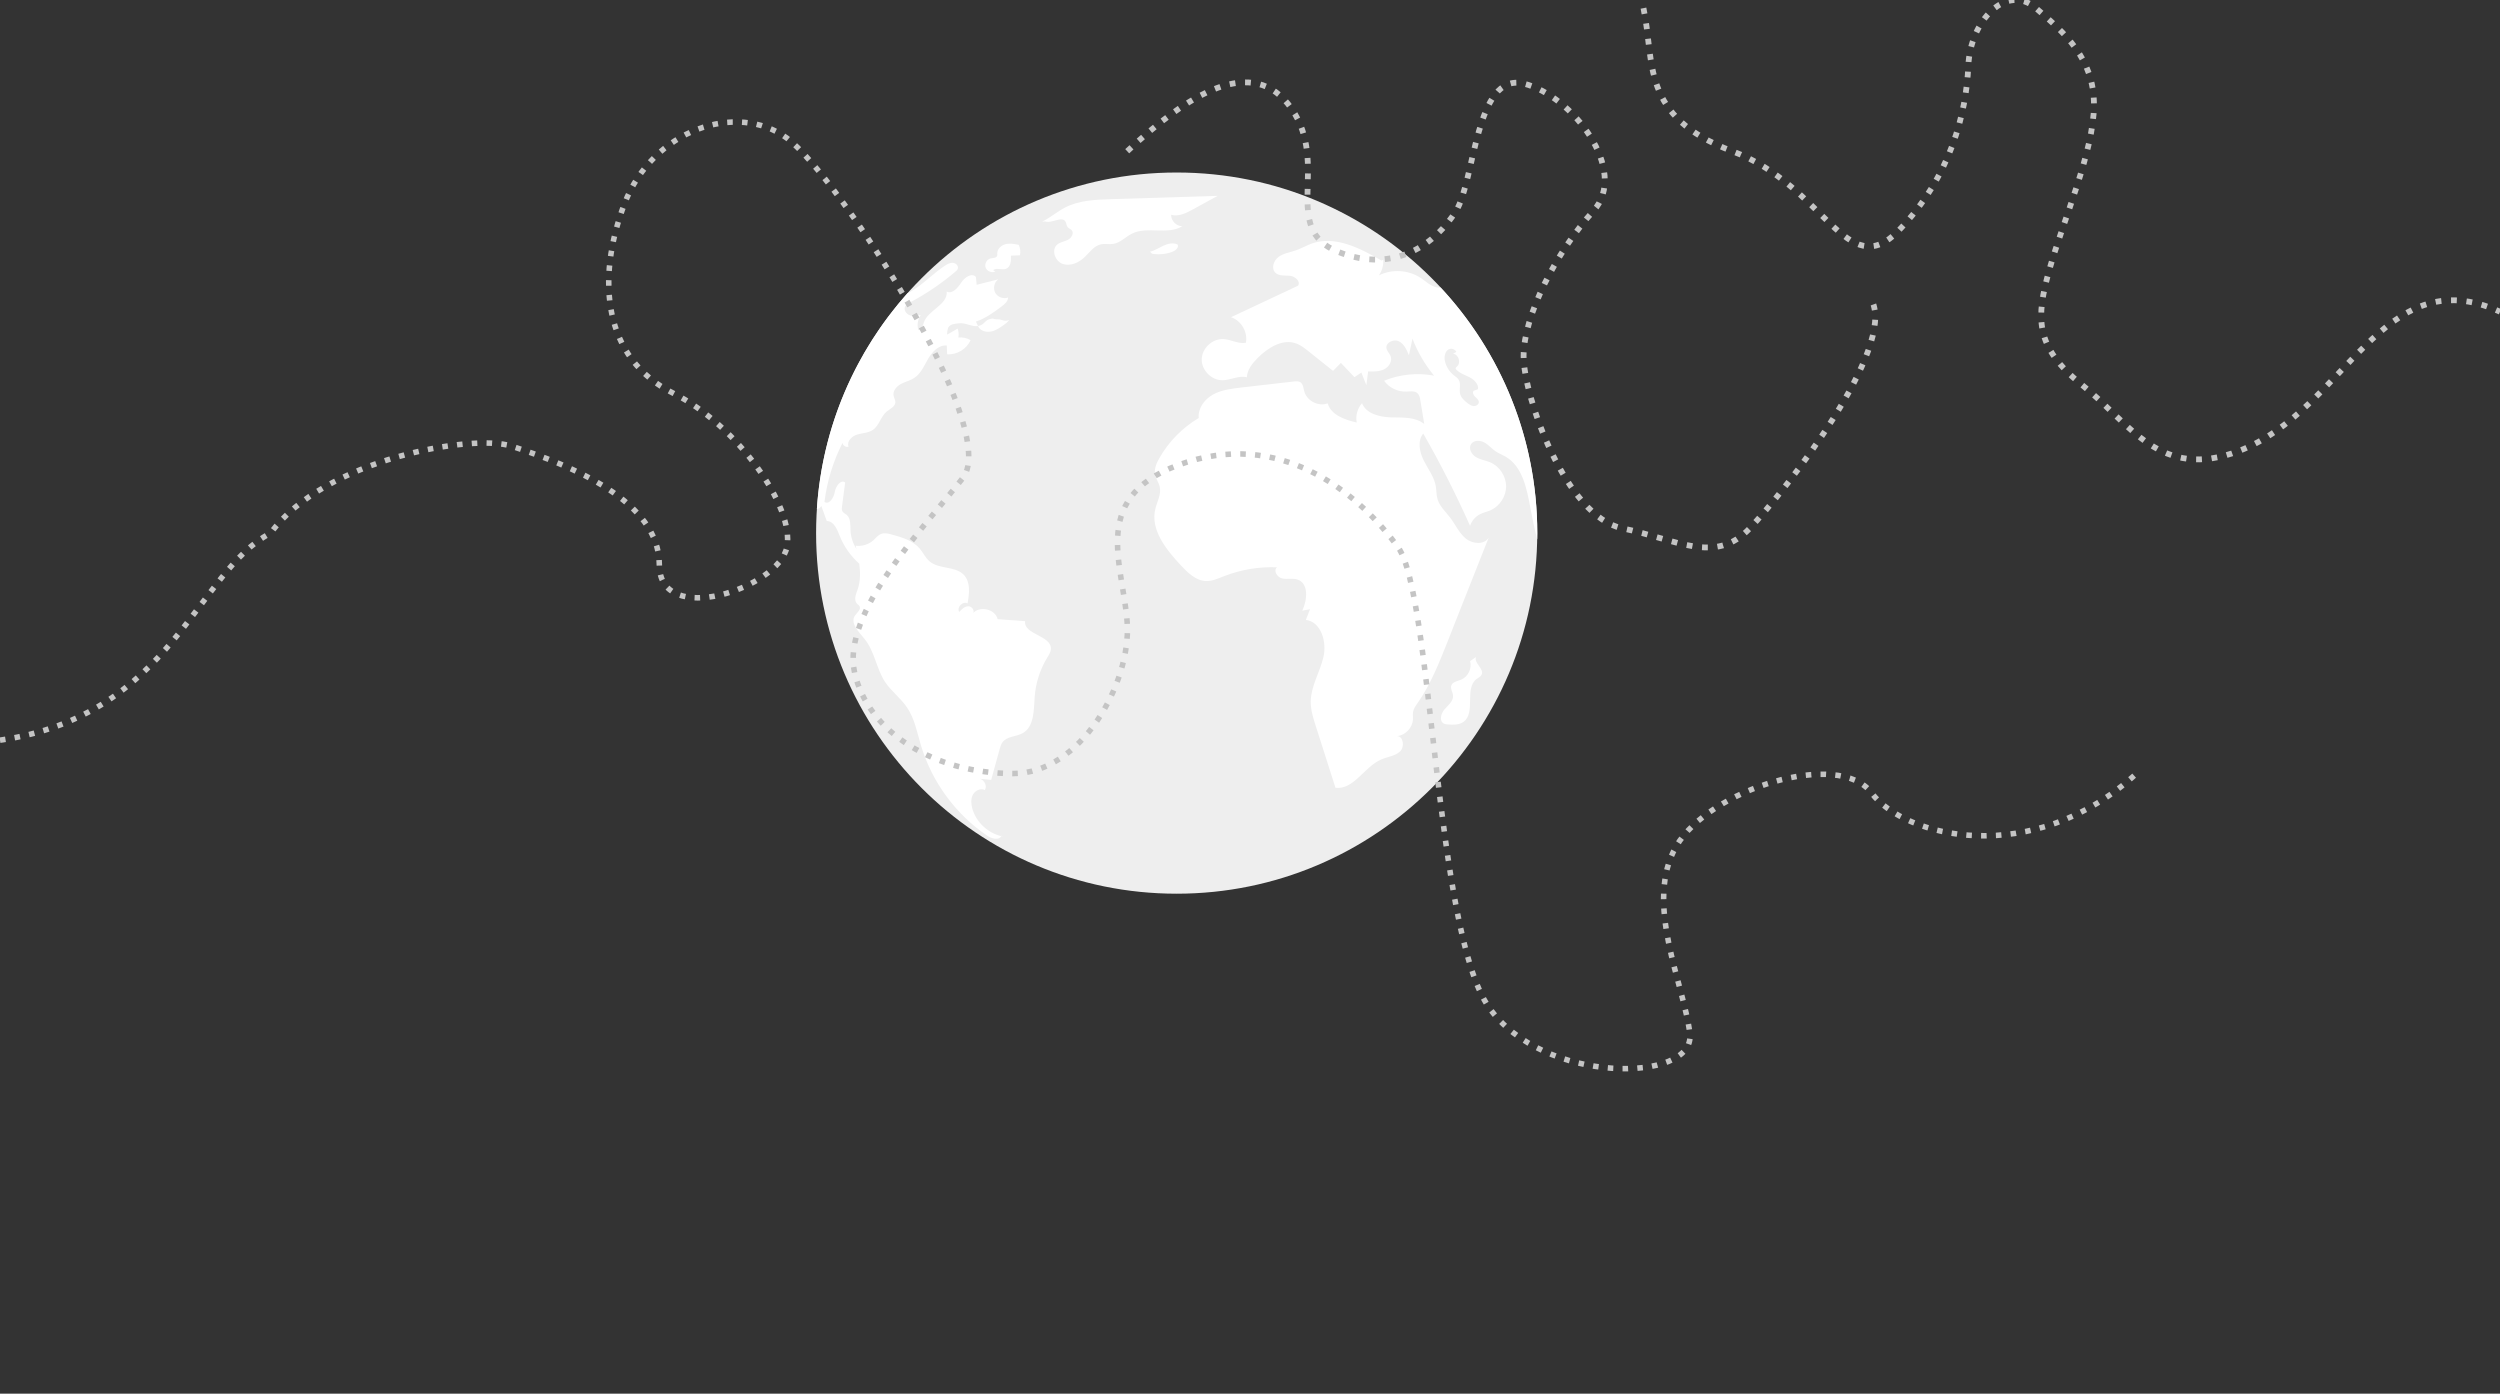 <?xml version="1.0" encoding="utf-8"?>
<!-- Generator: Adobe Illustrator 16.0.0, SVG Export Plug-In . SVG Version: 6.00 Build 0)  -->
<!DOCTYPE svg PUBLIC "-//W3C//DTD SVG 1.1//EN" "http://www.w3.org/Graphics/SVG/1.1/DTD/svg11.dtd">
<svg version="1.1" id="圖層_1" xmlns="http://www.w3.org/2000/svg" xmlns:xlink="http://www.w3.org/1999/xlink" x="0px" y="0px"
	 width="1300.5px" height="725px" viewBox="0 0 1300.5 725" enable-background="new 0 0 1300.5 725" xml:space="preserve">
<rect x="0" y="0" width="1300.5" height="725" fill="#333333" stroke="none"/>
<g id="圖層_2">
	<g>
		<rect x="424.536" y="89.74" fill-opacity="0" width="375.165" height="375.164"/>
		<path fill="#EEEEEE" d="M612.105,464.904c103.593,0,187.568-83.983,187.568-187.581c0-103.599-83.976-187.583-187.568-187.583
			s-187.57,83.984-187.57,187.583C424.536,380.921,508.514,464.904,612.105,464.904z"/>
		<rect x="424.947" y="101.882" fill-opacity="0" width="374.752" height="334.457"/>
		<path fill="#FFFFFF" d="M520.951,434.729c-0.035,0.068-0.083,0.116-0.118,0.187c0.282,0.07,0.552,0.166,0.833,0.227
			L520.951,434.729z"/>
		<path fill="#FFFFFF" d="M509.15,170.346l-0.375-0.763c3.136-0.469,3.346-2.677,5.729-3.487c2.711-0.893,1.783,0.083,4.449,0
			c2.161-0.093,3.476,1.479,5.941,0.329c-0.598,1.057-1.574,1.784-2.548,2.501c-2.031,1.444-4.108,2.923-6.528,3.487
			C513.401,172.965,510.56,172.378,509.15,170.346z"/>
		<path fill="#FFFFFF" d="M546.675,337.545c-0.05,1.654-1.023,3.1-1.867,4.497c-3.77,6.151-6.059,13.278-6.564,20.5
			c-0.504,6.916-0.198,15.441-6.222,18.846c-3.439,1.912-8.277,1.573-10.567,4.801c-0.716,0.977-1.058,2.207-1.399,3.358
			c-1.479,5.389-2.97,10.78-4.449,16.167c-1.914-0.165-3.862-0.374-5.762-0.586c2.252,0.716,3.814,3.769,2.463,5.858
			c-2.16-1.141-5.001,0.211-6.197,2.382c-1.141,2.16-0.977,4.794-0.343,7.176c1.961,7.046,7.984,12.727,15.075,14.419
			c-1.233,2.335-5.001,1.315-7.303-0.246c-16.426-11.107-28.823-28.027-34.481-47.037c-1.998-6.702-3.277-13.833-7.186-19.597
			c-3.264-4.871-8.195-8.443-11.461-13.314c-4.578-6.997-5.436-16.071-10.743-22.473c-2.97-3.653-7.563-8.138-4.932-12.049
			c1.057-1.608,3.312-3.133,2.419-4.837c-0.294-0.555-0.892-0.895-1.362-1.362c-1.783-1.913-0.552-4.922,0.34-7.387
			c1.481-4.285,1.481-8.863,0.846-13.442c-4.463-3.994-7.984-8.947-10.192-14.513c-1.315-3.395-3.065-7.632-6.705-7.68
			c-0.939-2.63-1.911-5.261-2.852-7.89c-0.34,0.938-1.268,1.524-2.288,1.655c2.819-42.986,20.146-81.991,47.116-112.214
			c0.599-0.259,1.186-0.599,1.785-0.94c6.397-3.733,11.493-9.334,17.681-13.409c1.268-0.844,2.71-1.655,4.286-1.49
			c1.526,0.128,2.971,1.69,2.417,3.134c-0.211,0.6-0.716,1.07-1.233,1.445c-7.244,6.165-15.18,11.554-23.622,16.015
			c-1.01,0.505-2.077,1.104-2.535,2.125c-0.859,1.737,0.586,3.897,2.419,4.532c1.818,0.634,3.862,0.259,5.727-0.165
			c-1.572,2.243-2.042,5.26-1.233,7.891c1.738,0.164,2.289-2.208,2.806-3.864c2.113-6.575,12.596-9.252,11.916-16.178
			c2.842,1.479,5.731-1.832,7.467-4.544c1.74-2.76,5.601-5.471,7.728-3.053c0.118,1.35,0.28,2.711,0.41,4.075
			c3.734-0.94,7.515-1.915,11.249-2.854c-2.125,1.491-2.841,4.673-1.621,6.963c1.235,2.29,4.287,3.439,6.703,2.501
			c-0.035,1.995-1.818,3.522-3.439,4.708c-4.108,3.1-8.524,6.283-13.314,7.808l1.104,2.289c-0.118,0.046-0.247,0.094-0.376,0.094
			c-3.053,0.293-6.282-1.902-9.545-1.479c-1.997,0.258-4.449,0.258-5.601,2.29c-0.162,0.258-0.88,3.816-0.375,3.521
			c1.783-1.022,3.556-2.042,5.306-3.052c0.541,1.444,0.67,3.052,0.377,4.626c2.16-0.212,4.414,0.246,6.328,1.397
			c-1.997,4.625-7.127,7.726-12.174,7.339c-0.049-1.527-0.13-3.054-0.178-4.58c-4.156-0.341-7.55,3.229-9.626,6.799
			c-2.115,3.604-3.721,7.727-7.208,10.016c-2.115,1.443-4.71,1.995-6.997,3.181c-2.243,1.233-4.32,3.569-3.851,6.07
			c0.21,1.187,0.974,2.291,0.938,3.522c-0.129,2.29-2.794,3.358-4.58,4.838c-3.053,2.548-3.814,7.221-7.08,9.463
			c-2.372,1.655-5.519,1.62-8.277,2.467c-2.757,0.845-5.516,3.604-4.402,6.28c-1.362,0.471-3.018-0.551-3.146-1.995
			c-4.872,9.593-8.088,20.031-9.404,30.728c2.419,1.691,4.872-2.173,5.341-5.096c0.504-2.923,3.053-6.752,5.426-5.014
			c-0.551,4.204-1.105,8.359-1.643,12.563c-0.129,0.81-0.211,1.655,0.175,2.372c0.469,0.893,1.479,1.268,2.255,1.901
			c2.158,1.866,1.864,5.179,1.993,8.02c0.129,3.476,1.28,6.868,3.101,9.841c-0.175-0.6-0.293-1.187-0.422-1.784
			c3.311,0.422,6.75-0.647,9.252-2.854c1.314-1.187,2.418-2.712,4.074-3.312c1.703-0.635,3.568-0.178,5.306,0.293
			c5.388,1.479,11.119,3.134,14.723,7.374c1.82,2.16,2.971,4.885,5.143,6.656c4.919,4.157,13.243,2.326,17.74,6.951
			c3.604,3.734,2.935,9.757,1.961,14.889c-2.466-1.351-5.765,2.042-4.321,4.463c1.315-1.445,2.841-2.972,4.754-2.972
			c1.95-0.045,3.652,2.63,2.208,3.864c3.394-4.334,11.706-2.547,13.02,2.84c4.756,0.343,9.545,0.671,14.302,1.059
			C532.362,330.125,546.967,330.533,546.675,337.545z"/>
		<path fill="#FFFFFF" d="M517.758,141.238c-1.832,0.904-4.356-0.118-5.039-2.042c-0.692-1.926,0.611-4.309,2.607-4.767
			c1.254-0.294,3.004-0.152,3.393-1.386c0.118-0.375,0.048-0.786,0.048-1.174c-0.048-2.324,2.031-4.25,4.274-4.837
			c2.241-0.575,4.613-0.129,6.891,0.316c0.811,1.679,1.045,3.627,0.659,5.448c-1.564,0.071-3.124,0.129-4.686,0.2
			c0.142,2.595-0.117,5.858-2.523,6.822c-2.161,0.856-4.979-0.739-6.774,0.716"/>
		<path fill="#FFFFFF" d="M542.071,115.325c4.261-2.043,7.865-5.26,12.07-7.42c7.231-3.71,15.673-4.039,23.798-4.298
			c18.491-0.576,36.982-1.15,55.473-1.726c-4.286,2.348-8.57,4.708-12.869,7.056c-3.497,1.927-7.478,3.899-11.316,2.806
			c-0.083,3.089,2.725,5.953,5.822,5.931c-7.595,4.695-18.138-0.106-26.157,3.839c-3.357,1.655-6.07,4.778-9.768,5.365
			c-2.136,0.341-4.356-0.234-6.481,0.236c-3.557,0.775-5.799,4.145-8.43,6.657c-3.028,2.901-7.478,4.884-11.435,3.5
			c-3.956-1.385-6.021-7.268-2.854-10.016c1.562-1.35,3.793-1.572,5.637-2.523c1.844-0.939,3.298-3.464,1.912-5.002
			c-0.598-0.67-1.585-0.927-2.136-1.644c-0.599-0.776-0.541-1.878-1.033-2.724c-1.878-3.299-7.104,1.139-10.662-0.188"/>
		<path fill="#FFFFFF" d="M598.228,130.931c2.499-0.576,4.672-2.056,7.009-3.136c2.336-1.08,5.119-1.715,7.407-0.575
			c0.682,1.703-1.278,3.252-3.004,3.863c-3.312,1.162-6.904,1.48-10.366,0.903"/>
		<path fill="#FFFFFF" d="M749.411,149.587c-0.68,0.083-1.396,0.047-2.124-0.129c-3.179-0.681-5.598-3.135-8.321-4.919
			c-6.281-4.157-14.854-4.696-21.638-1.303c1.607-2.337,2.417-5.225,2.242-8.067l-0.975,0.341
			c-11.122-6.446-24.151-13.139-36.28-8.805c-2.805,1.021-5.341,2.548-8.182,3.522c-3.018,1.057-6.365,1.492-8.948,3.358
			c-2.628,1.867-4.028,5.988-1.773,8.23c1.914,1.915,4.968,1.397,7.644,1.656c2.629,0.258,5.646,2.876,4.206,5.132
			c-11.626,5.436-23.283,10.918-34.907,16.402c5.342,1.737,8.879,7.795,7.728,13.314c-3.91,0.682-7.68-1.69-11.624-1.949
			c-5.73-0.293-11.202,4.756-11.317,10.485c-0.166,5.729,5.094,11.025,10.824,10.943c4.284-0.047,8.488-2.631,12.645-1.538
			c0.164-3.91,2.842-7.221,5.587-10.016c5.345-5.354,12.977-10.192,20.113-7.562c2.337,0.845,4.334,2.419,6.282,3.981
			c4.283,3.393,8.57,6.821,12.865,10.262c1.363-1.397,2.715-2.807,4.074-4.155c2.337,2.466,4.676,4.92,7.047,7.419
			c1.187-0.81,2.417-1.572,3.604-2.383c0.846,2.207,1.737,4.367,2.592,6.575c0.342-2.418,0.636-4.791,0.931-7.174
			c2.804,0.082,5.773,0.164,8.312-1.104c2.55-1.233,4.415-4.285,3.348-6.915c-0.556-1.397-1.867-2.501-2.124-3.992
			c-0.553-2.971,3.686-5.002,6.445-3.651c2.709,1.316,4.074,4.414,5.222,7.257c0.634-2.889,1.224-5.731,1.867-8.618
			c2.653,6.974,6.48,13.503,11.235,19.232c-8.701-1.656-17.869-0.704-26.005,2.641c2.595,3.653,7.046,5.813,11.505,5.638
			c1.996-0.048,4.203-0.506,5.73,0.763c1.149,0.976,1.443,2.548,1.653,3.991c0.684,4.074,1.363,8.104,1.999,12.131
			c-4.592-3.771-11.201-3.348-17.189-3.465c-5.986-0.164-12.984-1.82-15.193-7.373c-2.369,2.677-3.428,6.492-2.745,10.062
			c-6.198-1.479-13.325-3.852-15.109-9.969c-4.837,1.785-10.861-1.304-12.174-6.271c-0.471-1.736-0.6-3.862-2.125-4.788
			c-0.928-0.553-2.126-0.47-3.229-0.342c-9.204,1.068-18.376,2.091-27.531,3.158c-5.002,0.6-10.18,1.198-14.594,3.651
			c-4.417,2.42-7.925,7.175-7.42,12.188c-8.444,5.014-15.605,12.27-20.442,20.806c-1.525,2.631-2.841,5.647-2.242,8.618
			c0.423,2.289,1.949,4.239,2.418,6.492c0.812,3.864-1.397,7.597-2.325,11.414c-2.629,10.86,5.612,21.087,13.255,29.306
			c3.604,3.817,7.774,7.975,13.033,8.185c3.265,0.13,6.364-1.313,9.418-2.513c8.732-3.439,18.243-5.014,27.613-4.638
			c-2.125,1.656,0.081,5.261,2.724,5.813c2.628,0.552,5.468-0.306,8.019,0.587c5.813,2.077,5.014,10.603,2.383,16.168
			c1.315-0.259,2.678-0.517,4.026-0.765c-0.715,1.866-1.444,3.734-2.159,5.555c7.974,1.009,10.989,11.494,9.134,19.339
			c-1.819,7.854-6.479,15.063-6.608,23.129c-0.033,4.415,1.315,8.699,2.677,12.893c3.404,10.648,6.801,21.3,10.203,31.984
			c9.511,1.139,14.971-10.956,23.799-14.735c3.312-1.446,7.208-1.738,9.802-4.204c2.501-2.371,1.69-7.938-1.525-7.938
			c4.366-0.47,8.1-4.463,8.229-8.877c0.049-1.232-0.13-2.464,0.035-3.686c0.293-1.737,1.4-3.264,2.452-4.756
			c6.74-9.675,11.108-20.76,15.474-31.704c1.142-2.935,2.292-5.812,3.431-8.747c4.32-10.908,8.606-21.77,12.928-32.675
			c1.69-4.285,3.392-8.524,5.085-12.821c-2.338,3.863-8.444,3.359-11.932,0.47c-3.521-2.877-5.352-7.256-8.11-10.859
			c-2.335-3.101-5.482-5.85-6.586-9.631c-0.634-2.16-0.518-4.496-0.892-6.75c-0.86-4.884-4.076-8.947-6.283-13.362
			c-2.205-4.414-3.356-10.133-0.258-14.008c8.923,15.57,17.037,31.596,24.372,48.022c0.81-2.548,2.677-4.755,5.05-5.987
			c1.739-0.938,3.688-1.315,5.519-2.078c4.836-2.126,8.183-7.257,8.183-12.516c-0.047-5.262-3.395-10.393-8.276-12.471
			c-2.417-1.021-5.177-1.35-7.468-2.759c-2.287-1.351-3.944-4.451-2.499-6.705c1.349-2.125,4.626-2.077,6.868-0.893
			c2.255,1.233,3.91,3.313,6.021,4.709c1.527,1.021,3.312,1.691,4.966,2.631c8.958,5.131,11.168,16.802,13.045,26.981
			c1.024,5.471,2.173,10.906,3.534,16.25c0.05-1.151,0.036-2.336,0.036-3.476C799.65,227.891,780.572,183.05,749.411,149.587z
			 M766.59,211.229c-1.232-0.08-2.373-0.891-3.358-1.654c-1.608-1.268-3.229-2.76-3.698-4.756c-0.552-2.371,0.586-5.096-0.684-7.209
			c-0.597-1.021-1.655-1.655-2.545-2.371c-2.337-1.866-4.04-4.544-4.674-7.422c-0.55-2.547,0.248-5.94,2.843-6.362
			c1.231-0.212,2.583,0.47,3.134,1.608l-1.739,0.939c2.925,0.341,4.287,4.756,2.044,6.658c-0.294,0.293-0.681,0.551-0.681,0.975
			c0,0.258,0.166,0.504,0.387,0.681c1.818,1.995,4.544,2.712,6.915,3.979c2.372,1.233,4.709,3.522,4.331,6.153
			c-0.761,0.293-1.477,0.552-2.241,0.845c-0.813,0.811-0.165,2.254,0.682,3.053c0.846,0.799,1.951,1.608,1.997,2.794
			C769.303,210.419,767.858,211.312,766.59,211.229z"/>
		<path fill="#FFFFFF" d="M767.812,341.772l-3.065,2.171c1.066,3.758-1.068,8.159-4.696,9.627c-1.914,0.775-4.461,1.113-5.107,3.078
			c-0.541,1.665,0.752,3.358,0.927,5.094c0.282,2.889-2.416,5.052-4.367,7.195c-1.948,2.151-2.98,6.188-0.387,7.481
			c0.599,0.306,1.293,0.363,1.96,0.423c2.819,0.244,5.904,0.327,8.205-1.316c6.601-4.71,0.329-17.485,6.848-22.318
			c0.927-0.683,2.09-1.176,2.594-2.209C772.26,347.959,766.59,344.94,767.812,341.772z"/>
	</g>
</g>
<g id="圖層_1_1_">
	<rect fill-opacity="0" width="1300.5" height="601.446"/>
	<path fill="none" stroke="#C4C4C4" stroke-width="2.887" stroke-dasharray="2.887,4.811" d="M0,385.044
		c89.516-12.89,102.245-87.917,140.813-107.721c27.66-38.332,104.936-51.853,125.222-45.262
		c31.18,10.128,76.944,28.547,76.944,61.693c0,33.145,62.359,11.968,66.382-9.207c4.024-21.176-26.15-63.529-59.342-80.102
		c-36.03-17.989-40.232-58.925-25.145-98.515C339.45,67.68,383.21,52.53,409.361,71.865
		c26.151,19.334,111.644,150.995,91.528,176.773c-20.116,25.78-63.365,69.974-56.324,101.278
		c7.041,31.303,41.931,52.48,82.475,52.48c35.203,0,61.354-46.956,59.342-78.261c-2.011-31.303-21.122-67.211,31.181-83.782
		c52.301-16.573,91.526,19.333,109.632,44.192c18.103,24.857,19.11,198.872,47.272,239.382
		c28.162,40.511,107.621,39.588,104.603,13.81c-3.017-25.781-24.138-68.132-7.04-97.595c17.1-29.463,84.488-50.639,101.586-27.621
		c17.1,23.018,83.48,39.591,137.794-10.127"/>
	<path fill="none" stroke="#C4C4C4" stroke-width="3.017" stroke-dasharray="3.017,5.029" d="M586.381,78.677
		c31.181-29.168,65.378-51.296,85.494-22.127c20.116,29.167-6.034,62.359,24.139,74.429c30.175,12.069,51.297-5.029,61.354-21.122
		c10.06-16.093,10.06-72.417,35.203-66.382c25.146,6.035,55.32,45.261,36.21,66.382c-19.11,21.122-36.21,54.313-36.21,75.435
		c0,21.123,22.129,83.482,51.297,89.518c29.167,6.035,48.277,19.108,66.383,0c18.104-19.11,76.44-93.54,63.365-118.685"/>
	<path fill="none" stroke="#C4C4C4" stroke-width="3.017" stroke-dasharray="3.017,5.029" d="M854.932,4.248
		c6.033,28.163-2.014,56.325,46.265,74.429c48.28,18.104,59.343,69.4,86.5,41.238c27.156-28.162,35.202-61.354,36.208-85.493
		c1.008-24.139,20.116-43.25,35.204-30.174c15.087,13.076,30.174,26.151,30.174,50.29s-16.093,60.348-23.133,85.493
		c-7.041,25.145-8.048,40.232,17.098,60.348s40.281,49.921,81.47,34.197c55.318-21.121,74.43-100.581,135.783-72.417"/>
</g>
</svg>

